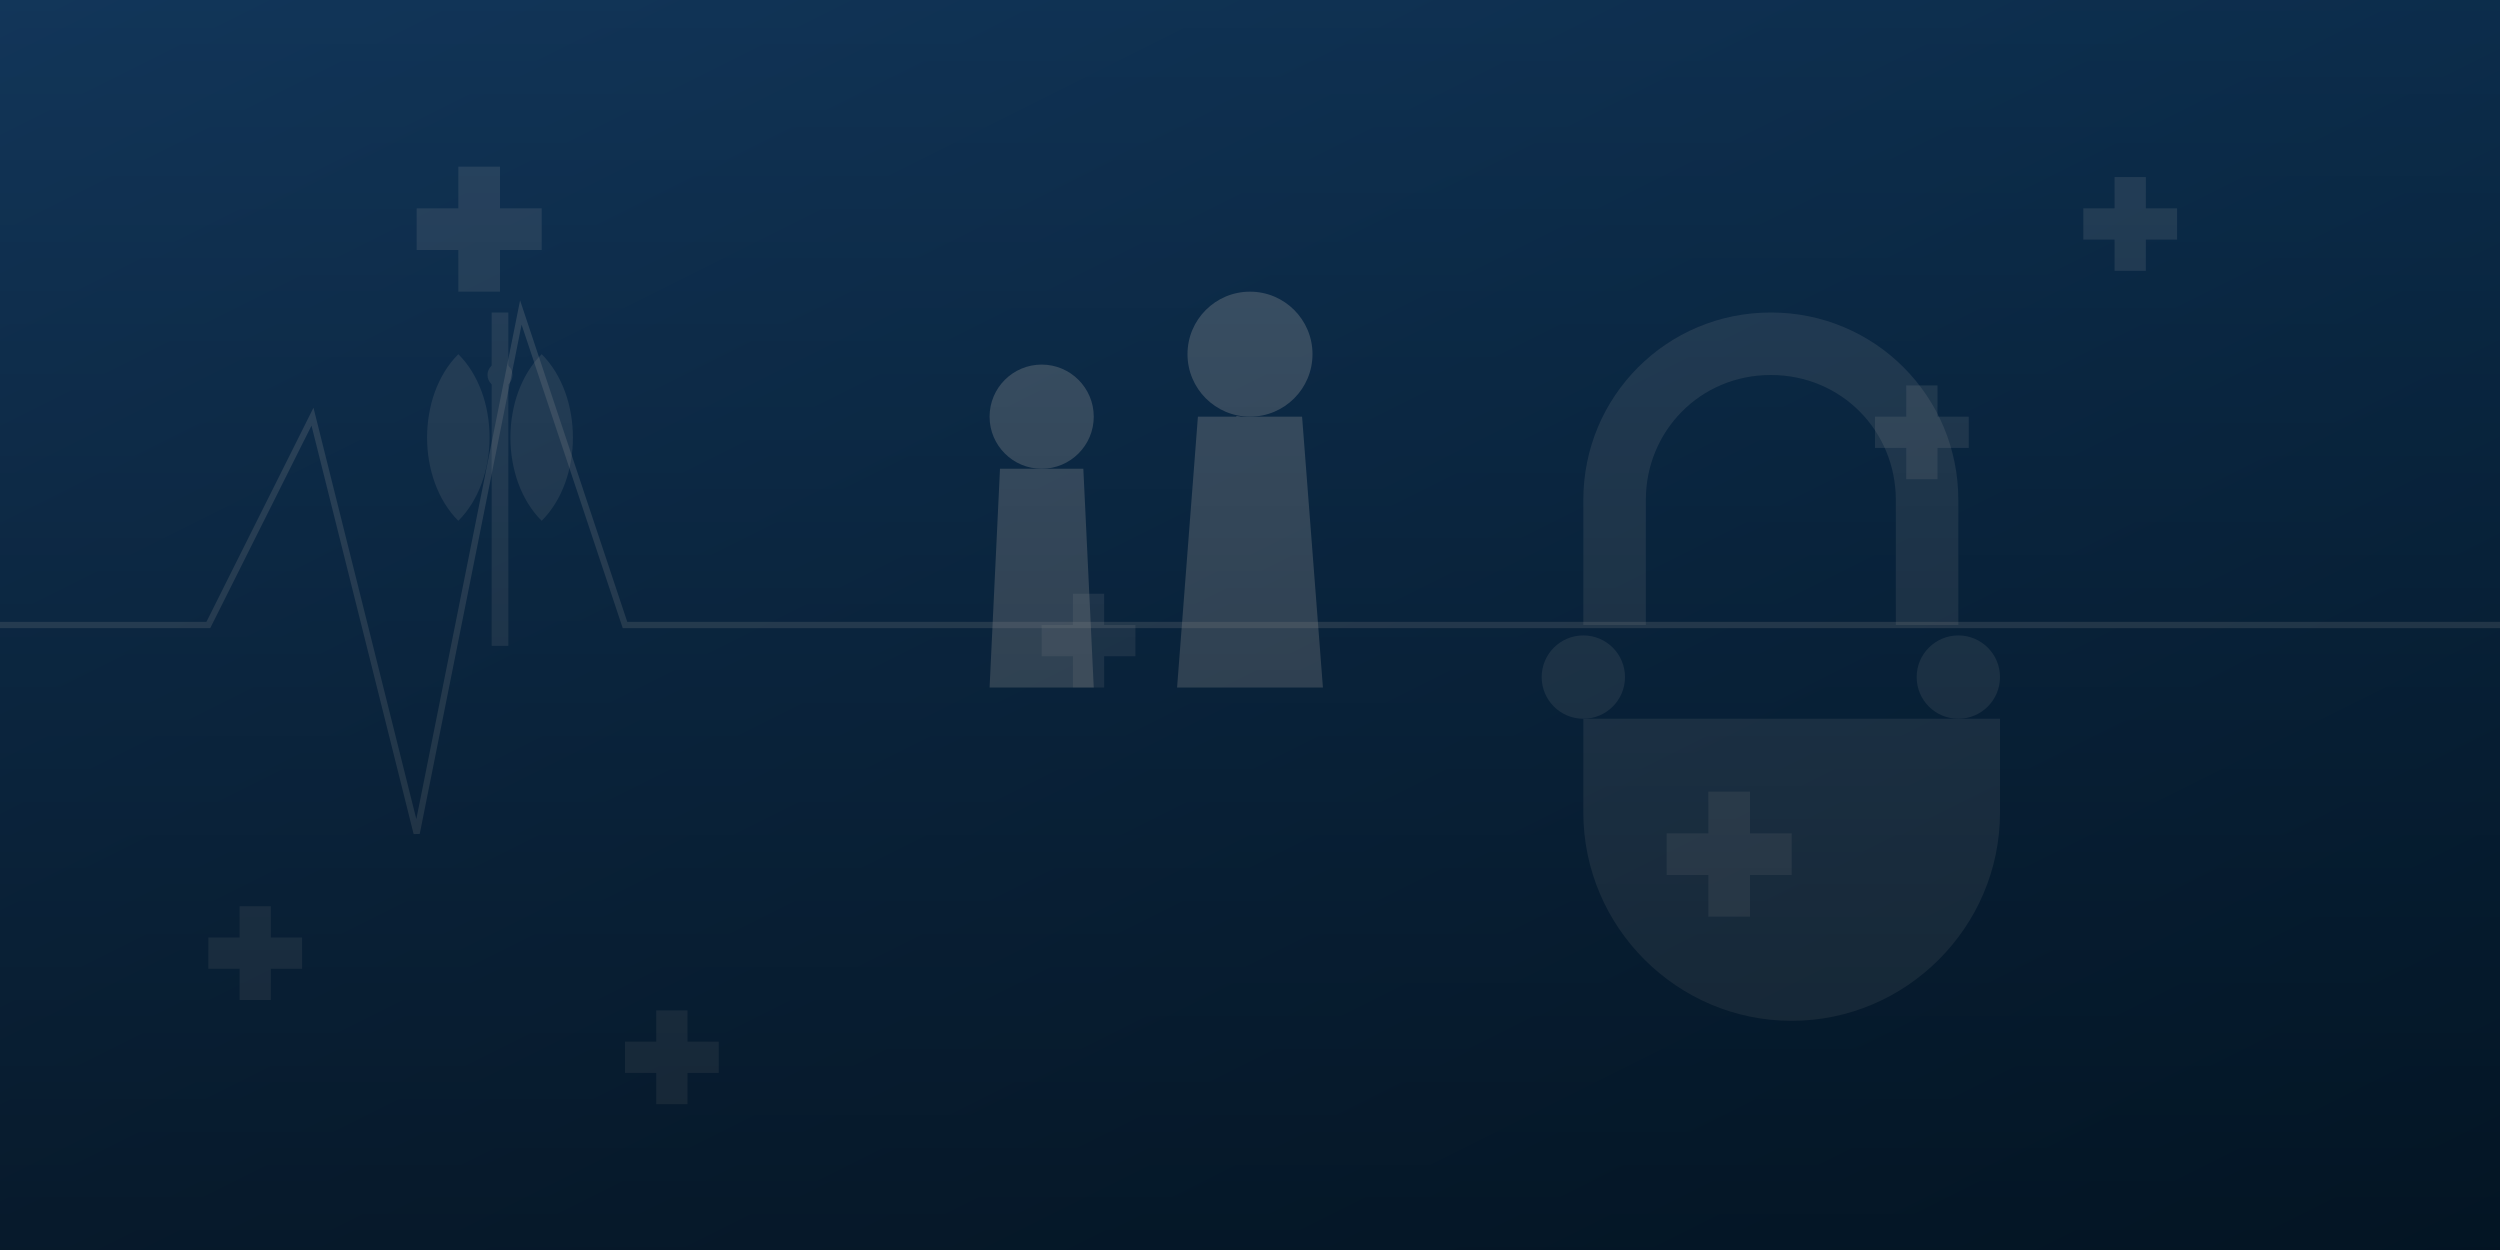 <svg xmlns="http://www.w3.org/2000/svg" viewBox="0 0 1200 600">
  <rect x="0" y="0" width="1200" height="600" fill="#808080" stroke="none"/>
  <!-- Background gradient -->
  <defs>
    <linearGradient id="bg-gradient" x1="0%" y1="0%" x2="100%" y2="100%">
      <stop offset="0%" style="stop-color:#1a4d80;stop-opacity:1" />
      <stop offset="100%" style="stop-color:#083358;stop-opacity:1" />
    </linearGradient>
    <!-- Overlay for text readability -->
    <linearGradient id="overlay-gradient" x1="0%" y1="0%" x2="0%" y2="100%">
      <stop offset="0%" style="stop-color:rgba(0,0,0,0.3);stop-opacity:1" />
      <stop offset="100%" style="stop-color:rgba(0,0,0,0.6);stop-opacity:1" />
    </linearGradient>
  </defs>
  
  <!-- Main background -->
  <rect width="100%" height="100%" fill="url(#bg-gradient)" />
  
  <!-- Abstract medical pattern -->
  <g opacity="0.15" fill="#ffffff">
    <!-- Medical cross symbols -->
    <path d="M200,100 h20 v-20 h20 v20 h20 v20 h-20 v20 h-20 v-20 h-20 z" />
    <path d="M800,400 h20 v-20 h20 v20 h20 v20 h-20 v20 h-20 v-20 h-20 z" />
    <path d="M300,500 h15 v-15 h15 v15 h15 v15 h-15 v15 h-15 v-15 h-15 z" />
    <path d="M900,200 h15 v-15 h15 v15 h15 v15 h-15 v15 h-15 v-15 h-15 z" />
    <path d="M500,300 h15 v-15 h15 v15 h15 v15 h-15 v15 h-15 v-15 h-15 z" />
    <path d="M1000,100 h15 v-15 h15 v15 h15 v15 h-15 v15 h-15 v-15 h-15 z" />
    <path d="M100,450 h15 v-15 h15 v15 h15 v15 h-15 v15 h-15 v-15 h-15 z" />
  </g>
  
  <!-- Heartbeat line -->
  <path d="M-50,300 L100,300 L150,200 L200,400 L250,150 L300,300 L1250,300" 
        stroke="#ffffff" stroke-width="3" fill="none" opacity="0.2" />
  
  <!-- Medical icons -->
  <!-- Stethoscope -->
  <g transform="translate(700, 150) scale(0.5)" fill="#ffffff" opacity="0.15">
    <path d="M480,180 C480,80.5 400,0 300,0 S120,80.5 120,180 V300 H180 V180 C180,114 232,60 300,60 S420,114 420,180 V300 H480 V180 Z" />
    <circle cx="120" cy="350" r="40" />
    <circle cx="480" cy="350" r="40" />
    <path d="M120,390 L120,480 C120,590 210,680 320,680 S520,590 520,480 L520,390" />
  </g>
  
  <!-- Caduceus (simplified medical symbol) -->
  <g transform="translate(200, 150) scale(0.2)" fill="#ffffff" opacity="0.15">
    <rect x="180" y="0" width="40" height="800" />
    <path d="M100,100 C0,200 0,400 100,500 C200,400 200,200 100,100 Z" />
    <path d="M300,100 C400,200 400,400 300,500 C200,400 200,200 300,100 Z" />
    <circle cx="200" cy="150" r="30" />
  </g>
  
  <!-- Doctor silhouette -->
  <g transform="translate(600, 230)" opacity="0.3">
    <!-- Head -->
    <circle cx="0" cy="-60" r="30" fill="#ffffff" />
    <!-- Body -->
    <path d="M-25,-30 L25,-30 L35,100 L-35,100 Z" fill="#ffffff" />
    <!-- Stethoscope -->
    <path d="M-5,-30 C-10,-10 -15,10 -25,15 C-15,25 -5,20 0,10" stroke="#ffffff" stroke-width="3" fill="none" />
  </g>
  
  <!-- Patient silhouette -->
  <g transform="translate(500, 250)" opacity="0.3">
    <!-- Head -->
    <circle cx="0" cy="-50" r="25" fill="#ffffff" />
    <!-- Body -->
    <path d="M-20,-25 L20,-25 L25,80 L-25,80 Z" fill="#ffffff" />
  </g>
  
  <!-- Overlay for text readability -->
  <rect width="100%" height="100%" fill="url(#overlay-gradient)" />
</svg>
